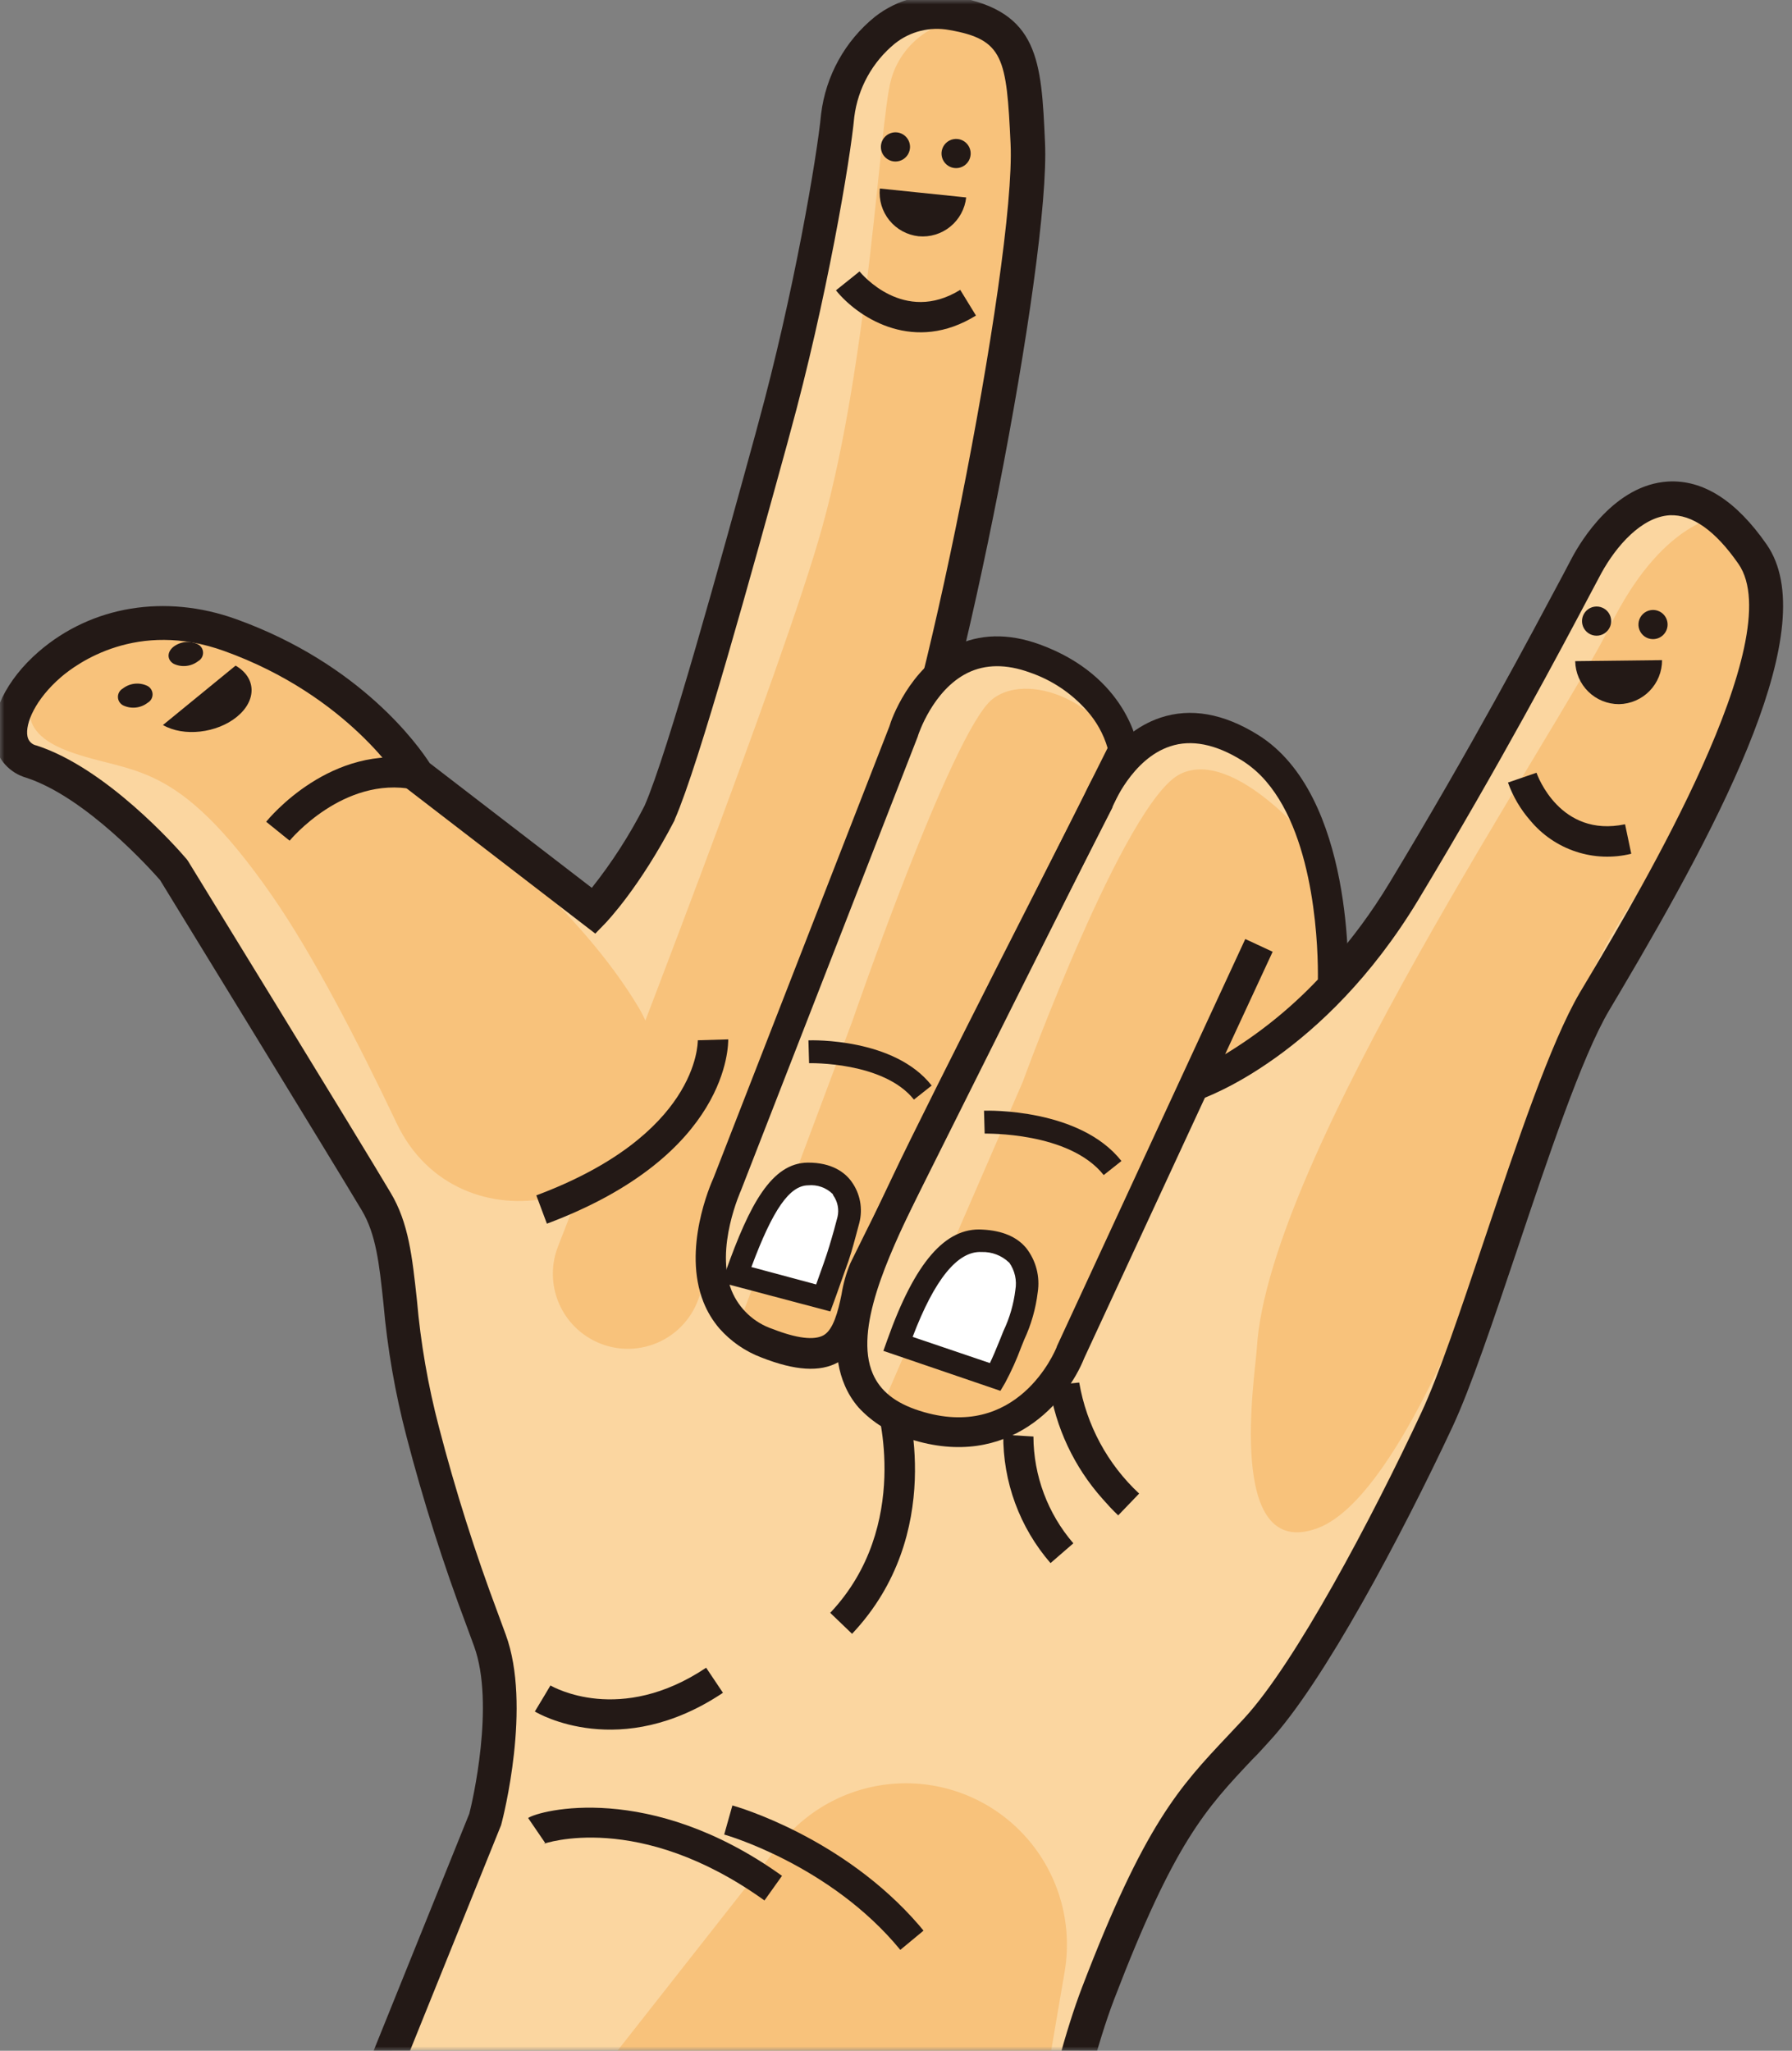 <svg width="201" height="230" viewBox="0 0 201 230" fill="none" xmlns="http://www.w3.org/2000/svg">
<rect x="0" y="0" width="201" height="230" fill="#808080" stroke="none"/>
<mask id="mask0" style="mask-type:alpha" maskUnits="userSpaceOnUse" x="0" y="0" width="201" height="230">
<rect width="201" height="230" fill="#C4C4C4"/>
</mask>
<g mask="url(#mask0)">
<path d="M196.563 62.188C188.55 50.61 181.121 57.532 177.966 63.449C174.811 69.366 167.779 82.939 157.451 100.026C147.123 117.113 133.996 121.581 133.996 121.581C133.996 121.581 115.685 105.288 99.68 94.157C104.766 85.021 115.948 29.865 115.282 16.081C114.832 6.568 114.473 2.861 106.821 1.535C99.169 0.209 94.445 7.84 93.957 12.999C93.469 18.157 90.749 33.829 86.8 48.188C82.851 62.546 76.705 84.986 73.978 91.171C70.138 98.565 66.598 102.166 66.598 102.166L46.725 86.869C46.725 86.869 40.648 76.557 25.803 71.222C8.049 64.835 -4.257 82.857 3.532 85.407C11.32 87.956 19.495 97.577 19.495 97.577C19.495 97.577 38.859 129.141 42.209 134.762C45.558 140.383 44.015 148.081 47.431 160.611C49.504 168.535 52.018 176.336 54.961 183.978C57.684 191.49 54.452 203.998 54.452 203.998L20.287 288.626C60.471 334.105 108.433 300.822 108.433 300.822C108.433 300.822 115.473 243.596 123.13 223.596C130.787 203.596 134.555 200.912 140.914 194.033C147.273 187.154 156.429 169.295 161.117 159.28C165.804 149.265 173.301 121.728 178.807 112.323C184.313 102.918 203.478 72.183 196.563 62.188Z" fill="#FBD6A0"/>
<path d="M110.721 2.709C106.554 1.048 101.159 4.083 99.898 9.127C98.636 14.171 97.447 40.316 92.233 59.098C88.033 74.296 69.498 122.128 62.58 139.817C61.86 141.678 61.823 143.733 62.477 145.617C63.131 147.501 64.433 149.09 66.15 150.101C67.215 150.732 68.407 151.12 69.639 151.236C70.872 151.352 72.115 151.194 73.28 150.773C74.445 150.352 75.502 149.678 76.376 148.8C77.251 147.922 77.921 146.861 78.338 145.694C84.199 129.357 95.927 96.972 99.887 88.279C105.799 75.279 107.613 66.475 110.691 51.612C113.769 36.748 117.959 5.577 110.721 2.709Z" fill="#F8C27B"/>
<path d="M4.582 76.924C4.582 76.924 0.322 81.502 7.614 84.231C14.906 86.961 19.643 84.766 30.6 100.577C35.094 107.073 40.116 116.771 44.487 125.964C51.392 140.534 73.613 135.804 73.457 119.682C73.475 117.383 72.875 115.122 71.718 113.137C65.046 101.894 52.715 92.301 48.055 88.913C46.879 88.053 45.831 87.03 44.944 85.874C42.064 82.159 34.389 73.579 23.361 71.177C9.15 68.08 4.582 76.924 4.582 76.924Z" fill="#F8C27B"/>
<path d="M192.767 57.981C192.767 57.981 186.368 58.483 180.558 70.282C174.748 82.081 142.243 129.798 140.973 151.199C140.805 154.095 137.39 175.226 147.783 171.389C158.176 167.551 169.359 134.012 171.45 127.834C173.541 121.657 177.048 111.181 180.899 104.628C184.75 98.076 193.735 85.926 196.482 75.983C198.514 68.73 199.587 65.619 192.767 57.981Z" fill="#F8C27B"/>
<path d="M18.085 289.009L52.638 203.409C52.969 202.176 55.535 191.108 53.177 184.634L52.316 182.292C49.703 175.355 47.46 168.284 45.595 161.109C44.316 156.225 43.452 151.24 43.011 146.209C42.536 141.673 42.164 138.395 40.575 135.738C37.376 130.378 19.326 100.948 17.956 98.707C17.056 97.677 9.706 89.43 2.942 87.223C2.043 86.966 1.232 86.464 0.601 85.774C-0.031 85.084 -0.46 84.231 -0.638 83.312C-1.252 80.24 0.708 76.222 4.345 73.08C10.287 67.945 18.549 66.587 26.485 69.439C40.473 74.467 46.972 83.68 48.195 85.585L66.38 99.573C68.654 96.708 70.637 93.623 72.299 90.364C74.911 84.386 80.804 62.98 84.706 48.769L85.005 47.654C89.039 32.98 91.656 17.467 92.098 12.796C92.615 8.51 94.781 4.594 98.136 1.881C99.404 0.887 100.868 0.173 102.431 -0.214C103.994 -0.6 105.62 -0.651 107.204 -0.363C116.528 1.293 116.803 6.792 117.212 15.955C117.86 29.302 107.738 80.512 102.125 93.5C115.711 103.082 130.649 116.046 134.402 119.342C137.549 117.933 147.653 112.585 155.853 99.012C165.112 83.698 171.697 71.251 175.261 64.57L176.332 62.536C177.351 60.631 181.134 54.365 187.088 54.006C191.034 53.778 194.754 56.159 198.166 61.076C204.489 70.216 193.361 91.573 181.705 111.27C181.264 111.999 180.859 112.687 180.516 113.273C177.425 118.479 173.583 130.009 170.17 140.163C167.486 148.139 164.957 155.666 162.908 160.049C157.208 172.225 148.425 188.76 142.369 195.297C141.738 195.975 141.155 196.666 140.53 197.261C135.23 202.874 131.727 206.587 124.963 224.241C117.476 243.795 110.423 300.441 110.379 301.014L110.285 301.836L109.579 302.324C100.527 308.105 90.376 311.943 79.769 313.594C63.771 316.079 40.224 313.993 18.907 289.823L18.085 289.009ZM20.816 96.22L20.922 96.333L21.094 96.574C21.288 96.889 40.53 128.216 43.819 133.778C45.836 137.143 46.24 140.964 46.763 145.792C47.181 150.623 48.011 155.409 49.245 160.098C51.083 167.168 53.291 174.136 55.861 180.973L56.722 183.315C59.663 191.276 56.408 203.93 56.264 204.468L56.2 204.705L22.476 288.23C38.485 305.906 57.494 313.198 78.997 309.912C88.792 308.347 98.189 304.881 106.658 299.709C107.615 292.142 114.14 241.78 121.357 222.916C128.388 204.554 132.299 200.425 137.71 194.681C138.3 194.06 138.894 193.423 139.525 192.745C145.273 186.532 153.822 170.4 159.404 158.472C161.374 154.288 163.862 146.852 166.506 138.993C170.166 128.108 173.926 116.912 177.19 111.346L178.392 109.329C183.928 100 200.779 71.611 195 63.252C192.401 59.502 189.801 57.676 187.282 57.788C184.108 57.978 181.271 61.26 179.611 64.289L178.534 66.314C174.978 73.031 168.35 85.542 159.079 100.93C148.511 118.436 135.176 123.111 134.616 123.308L133.564 123.661L132.736 122.93C132.561 122.764 114.322 106.583 98.586 95.644L97.158 94.658L97.985 93.185C103.067 84.064 113.976 29.327 113.351 16.114C112.895 6.497 112.589 4.423 106.465 3.363C105.402 3.166 104.308 3.199 103.257 3.461C102.207 3.723 101.225 4.207 100.378 4.882C97.858 6.943 96.226 9.894 95.819 13.126C95.379 17.915 92.705 33.735 88.601 48.637L88.302 49.752C84.361 64.079 78.402 85.73 75.689 91.893L75.657 92.011C71.733 99.561 68.103 103.308 67.94 103.502L66.771 104.705L45.262 88.154L45.075 87.842C45.018 87.741 39.101 78.032 25.153 73.014C15.382 69.491 8.652 74.38 6.823 75.957C3.989 78.409 2.8 81.133 3.08 82.581C3.126 82.839 3.25 83.076 3.435 83.261C3.62 83.445 3.857 83.569 4.115 83.614C11.939 86.156 19.814 95.035 20.816 96.22Z" fill="#231916"/>
<path d="M87.401 206.914L59.539 242.357C58.628 243.513 57.863 244.776 57.259 246.118L41.071 282.094C40.003 284.436 39.448 286.979 39.445 289.553C39.441 292.126 39.989 294.67 41.051 297.013C42.112 299.357 43.663 301.444 45.599 303.136C47.535 304.828 49.811 306.084 52.274 306.82C57.274 308.276 62.471 308.94 67.677 308.787C86.762 308.233 105.953 301.198 106.155 298.87L119.417 221.124C119.89 218.342 119.706 215.489 118.881 212.792C118.057 210.095 116.613 207.629 114.667 205.59C112.88 203.716 110.711 202.249 108.308 201.288C105.905 200.326 103.322 199.894 100.737 200.02C98.151 200.145 95.622 200.826 93.321 202.015C91.02 203.205 89.002 204.875 87.401 206.914Z" fill="#F8C27B"/>
<path d="M93.123 180.884C102.327 171.133 98.373 157.805 98.325 157.699L101.558 156.694C101.747 157.313 106.161 172.018 95.572 183.237L93.123 180.884Z" fill="#231916"/>
<path d="M60.945 206.801C61.017 206.774 61.085 206.735 61.145 206.686L59.237 203.893C60.472 203.046 72.851 199.725 87.715 210.38L85.746 213.14C71.612 203.012 61.049 206.761 60.945 206.801Z" fill="#231916"/>
<path d="M29.855 92.163C30.147 91.8 37.152 83.272 47.044 85.208L46.396 88.535C38.524 86.989 32.545 94.216 32.485 94.285L29.855 92.163Z" fill="#231916"/>
<path d="M81.23 205.748L82.149 202.486C82.662 202.624 94.574 206.052 103.088 215.925L103.587 216.525L100.984 218.683C93.145 209.135 81.349 205.78 81.23 205.748Z" fill="#231916"/>
<path d="M117.832 175.306C114.37 171.314 112.486 166.192 112.532 160.904L115.914 161.109C115.933 165.509 117.521 169.756 120.392 173.086L117.832 175.306Z" fill="#231916"/>
<path d="M123.656 168.088C120.478 164.522 118.404 160.107 117.689 155.381L121.058 155.065L119.374 155.223L121.052 155.055C121.868 159.832 124.229 164.207 127.773 167.507L125.423 169.953C124.768 169.336 124.2 168.708 123.656 168.088Z" fill="#231916"/>
<path d="M61.343 137.239L60.156 134.063C78.25 127.301 78.258 117.089 78.27 116.669L81.683 116.568C81.672 117.082 81.887 129.55 61.343 137.239Z" fill="#231916"/>
<path d="M171.633 92.01C170.543 90.764 169.698 89.324 169.142 87.764L172.34 86.665C172.446 86.965 174.981 93.978 182.275 92.444L182.97 95.75C180.92 96.257 178.768 96.175 176.763 95.513C174.758 94.852 172.98 93.638 171.633 92.01Z" fill="#231916"/>
<path d="M94.021 32.868L93.765 32.562L96.406 30.449L95.091 31.503L96.409 30.441C96.599 30.678 101.37 36.427 107.704 32.508L109.47 35.39C102.606 39.641 96.522 35.752 94.021 32.868Z" fill="#231916"/>
<path d="M102.068 16.618C102.039 16.943 101.915 17.252 101.71 17.506C101.505 17.76 101.229 17.947 100.917 18.042C100.606 18.138 100.273 18.139 99.961 18.044C99.65 17.949 99.373 17.762 99.168 17.509C98.963 17.256 98.838 16.947 98.81 16.622C98.781 16.297 98.85 15.971 99.008 15.685C99.166 15.4 99.405 15.168 99.696 15.02C99.986 14.871 100.314 14.813 100.637 14.852C101.058 14.903 101.442 15.116 101.709 15.446C101.976 15.775 102.104 16.195 102.068 16.618Z" fill="#231916"/>
<path d="M108.869 17.36C108.841 17.685 108.716 17.994 108.511 18.248C108.306 18.502 108.03 18.688 107.719 18.784C107.407 18.88 107.074 18.88 106.762 18.785C106.451 18.69 106.175 18.504 105.97 18.251C105.764 17.997 105.639 17.689 105.611 17.363C105.582 17.038 105.652 16.712 105.809 16.427C105.967 16.141 106.207 15.909 106.497 15.761C106.787 15.613 107.115 15.554 107.439 15.594C107.859 15.645 108.243 15.858 108.51 16.187C108.777 16.517 108.906 16.937 108.869 17.36Z" fill="#231916"/>
<path d="M103.029 26.497C104.312 26.619 105.591 26.231 106.591 25.416C107.591 24.601 108.231 23.425 108.372 22.143L98.685 21.143C98.561 22.429 98.946 23.711 99.759 24.713C100.572 25.715 101.747 26.356 103.029 26.497Z" fill="#231916"/>
<path d="M16.512 76.915C16.687 77.001 16.836 77.132 16.942 77.297C17.048 77.461 17.107 77.651 17.113 77.846C17.119 78.041 17.071 78.235 16.976 78.405C16.88 78.575 16.739 78.716 16.569 78.812C16.185 79.111 15.726 79.298 15.242 79.352C14.759 79.406 14.27 79.326 13.829 79.119C13.654 79.034 13.505 78.902 13.399 78.738C13.293 78.574 13.234 78.383 13.228 78.188C13.222 77.993 13.27 77.8 13.365 77.629C13.461 77.459 13.602 77.318 13.772 77.222C14.156 76.923 14.615 76.736 15.099 76.682C15.582 76.628 16.071 76.709 16.512 76.915Z" fill="#231916"/>
<path d="M22.175 72.248C22.351 72.334 22.5 72.466 22.606 72.63C22.712 72.794 22.77 72.984 22.776 73.179C22.782 73.374 22.735 73.568 22.639 73.738C22.543 73.908 22.403 74.049 22.233 74.145C21.847 74.445 21.386 74.631 20.901 74.685C20.416 74.739 19.926 74.657 19.485 74.45C18.753 74.025 18.694 73.17 19.435 72.555C19.819 72.255 20.278 72.068 20.762 72.014C21.246 71.96 21.735 72.041 22.175 72.248Z" fill="#231916"/>
<path d="M26.575 80.389C28.831 78.545 28.749 75.98 26.423 74.652L18.276 81.314C20.607 82.66 24.329 82.227 26.575 80.389Z" fill="#231916"/>
<path d="M180.59 70.291C180.464 70.591 180.251 70.848 179.979 71.027C179.706 71.206 179.387 71.299 179.061 71.296C178.736 71.292 178.419 71.191 178.151 71.005C177.883 70.82 177.677 70.559 177.558 70.255C177.44 69.951 177.415 69.619 177.486 69.301C177.558 68.983 177.722 68.693 177.959 68.469C178.196 68.245 178.494 68.097 178.815 68.044C179.137 67.99 179.466 68.034 179.763 68.17C180.148 68.346 180.451 68.667 180.605 69.062C180.759 69.458 180.754 69.899 180.59 70.291Z" fill="#231916"/>
<path d="M186.919 70.677C186.793 70.978 186.58 71.234 186.308 71.413C186.036 71.592 185.716 71.686 185.391 71.682C185.065 71.678 184.748 71.577 184.48 71.392C184.212 71.206 184.006 70.945 183.888 70.641C183.769 70.338 183.744 70.005 183.816 69.687C183.887 69.369 184.052 69.079 184.288 68.855C184.525 68.631 184.823 68.483 185.145 68.43C185.466 68.376 185.796 68.42 186.092 68.556C186.478 68.733 186.78 69.053 186.934 69.449C187.089 69.844 187.083 70.285 186.919 70.677Z" fill="#231916"/>
<path d="M181.602 78.972C182.892 78.948 184.121 78.418 185.023 77.494C185.926 76.57 186.429 75.328 186.423 74.036L176.683 74.15C176.706 75.44 177.234 76.668 178.155 77.571C179.075 78.473 180.313 78.976 181.602 78.972Z" fill="#231916"/>
<path d="M59.991 191.949L61.748 189.03L60.873 190.49L61.74 189.028C62.056 189.206 69.564 193.494 79.204 187.039L81.09 189.851C69.596 197.538 60.383 192.19 59.991 191.949Z" fill="#231916"/>
<path d="M128.108 86.644C128.108 86.644 125.05 77.134 116.062 73.847C105.098 69.852 101.363 81.996 101.363 81.996L81.592 132.759C81.592 132.759 75.207 146.387 86.025 150.64C96.844 154.894 101.494 142.529 103.345 138.788C105.196 135.047 128.108 86.644 128.108 86.644Z" fill="#FBD6A0"/>
<path d="M133.994 121.589C141.663 119.224 149.509 110.498 149.509 110.498C149.509 110.498 150.385 90.152 140.198 83.831C128.422 76.523 121.758 89.169 121.758 89.169C121.758 89.169 105.349 124.077 101.679 132.602C98.01 141.127 89.894 155.715 102.582 159.783C115.27 163.852 120.052 151.658 120.052 151.658L141.221 105.992" fill="#FBD6A0"/>
<path d="M147.652 95.191C147.652 95.191 138.632 83.8 132.411 86.791C126.19 89.782 114.723 121.322 114.723 121.322L98.847 157.899C98.847 157.899 106.854 162.38 112.643 159.544C118.433 156.708 126.661 137.421 132.179 125.51C135.204 118.973 138.197 119.556 138.197 119.556C138.197 119.556 147.212 114.637 149.551 108.797C149.86 107.931 148.728 100.828 147.652 95.191Z" fill="#F8C27B"/>
<path d="M100.708 150.718L111.647 154.428C112.309 153.191 112.885 151.909 113.371 150.593C114.457 147.842 114.927 146.849 115.142 144.788C115.357 142.726 114.946 139.403 110.157 139.142C106.6 138.959 103.523 142.82 100.708 150.718Z" fill="white"/>
<path d="M99.084 151.503L99.519 150.289C102.607 141.599 106.019 137.624 110.211 137.902C112.39 138.013 114.052 138.697 115.106 139.972C115.65 140.668 116.045 141.469 116.267 142.324C116.488 143.18 116.532 144.072 116.395 144.946C116.173 146.783 115.66 148.575 114.877 150.252L114.542 151.086C114.034 152.462 113.431 153.801 112.738 155.094L112.211 155.986L99.084 151.503ZM113.174 141.589C112.766 141.199 112.284 140.894 111.756 140.692C111.229 140.491 110.667 140.397 110.103 140.416C107.424 140.273 104.821 143.473 102.366 149.935L111.032 152.872C111.316 152.287 111.717 151.361 112.207 150.136L112.545 149.286C113.242 147.829 113.696 146.267 113.889 144.663C113.981 144.133 113.968 143.59 113.85 143.065C113.732 142.541 113.513 142.045 113.203 141.605L113.174 141.589Z" fill="#231916"/>
<path d="M125.128 86.047C125.756 79.926 115.769 74.845 111.283 78.438C106.796 82.031 95.589 114.556 95.589 114.556L82.805 148.699C83.968 149.991 85.475 150.924 87.149 151.389C88.823 151.853 90.596 151.831 92.258 151.323C96.005 150.261 97.178 142.87 101.287 133.463C106.335 122.011 113.931 108.038 113.931 108.038L125.128 86.047Z" fill="#F8C27B"/>
<path d="M82.615 142.977L92.334 145.587C92.334 145.587 92.667 144.694 93.571 142.147C94.319 140.026 94.64 138.671 95.18 136.849C95.605 135.268 95.09 131.671 90.637 131.704C87.398 131.691 85.176 135.773 82.615 142.977Z" fill="white"/>
<path d="M80.957 143.854L81.416 142.554C84.078 135.071 86.552 130.429 90.608 130.391C93.33 130.376 94.785 131.513 95.507 132.513C95.989 133.175 96.317 133.937 96.468 134.743C96.619 135.549 96.589 136.379 96.38 137.172C96.242 137.686 96.115 138.16 95.99 138.627C95.663 139.844 95.353 140.998 94.77 142.537C93.87 145.101 93.534 146.003 93.534 146.003L93.135 147.082L80.957 143.854ZM93.404 133.914C93.044 133.56 92.612 133.289 92.136 133.12C91.661 132.952 91.154 132.889 90.652 132.938C88.566 132.954 86.688 135.628 84.28 142.102L91.544 144.053C91.74 143.512 92.013 142.746 92.371 141.732C92.895 140.254 93.21 139.143 93.54 137.977C93.667 137.503 93.797 137.021 93.939 136.491C94.036 136.078 94.044 135.649 93.963 135.233C93.882 134.817 93.714 134.423 93.47 134.076L93.404 133.914Z" fill="#231916"/>
<path d="M90.751 119.24L90.677 116.678C91.07 116.664 100.309 116.399 104.502 121.747L102.512 123.323C99.108 119.044 90.82 119.234 90.751 119.24Z" fill="#231916"/>
<path d="M110.445 127.132L110.372 124.569C110.808 124.551 121.12 124.294 125.787 130.21L123.797 131.786C119.913 126.895 110.532 127.155 110.445 127.132Z" fill="#231916"/>
<path d="M80.707 149.009C79.943 148.121 79.333 147.112 78.902 146.023C76.538 140.074 79.684 132.866 80.035 132.095L99.766 81.448C99.961 80.721 101.993 74.985 106.987 72.495C109.858 71.071 113.104 70.993 116.635 72.281C126.472 75.872 127.631 83.659 127.679 83.986L127.751 84.506L127.515 84.976C127.241 85.522 100.171 139.512 98.433 143.208C98.085 144.091 97.838 145.012 97.696 145.951C97.209 148.363 96.597 151.369 94.017 152.779C91.958 153.921 89.151 153.718 85.4 152.244C83.596 151.563 81.986 150.452 80.707 149.009ZM121.887 79.675C120.16 77.724 117.955 76.255 115.489 75.414C112.874 74.466 110.526 74.48 108.515 75.474C104.609 77.409 103.001 82.419 102.981 82.464L102.949 82.583L83.133 133.453C83.116 133.516 80.155 139.969 82.062 144.753C82.477 145.756 83.101 146.658 83.894 147.398C84.686 148.139 85.628 148.701 86.656 149.047C89.345 150.099 91.333 150.354 92.395 149.74C93.457 149.127 93.997 147.119 94.388 145.19C94.578 143.975 94.914 142.787 95.389 141.652C97.098 138.093 121.254 89.847 124.234 83.892C123.778 82.328 122.976 80.886 121.887 79.675Z" fill="#231916"/>
<path d="M96.296 157.849C95.658 157.112 95.139 156.281 94.757 155.384C91.99 148.979 96.133 140.301 99.463 133.321L100.143 131.892C104.079 123.54 120.81 90.779 121.676 89.096C122.018 88.264 124.636 82.33 130.159 80.49C133.542 79.364 137.222 80.005 141.088 82.408C151.971 89.162 151.234 109.715 151.204 110.555L151.175 111.166L150.766 111.615C150.448 111.979 143.001 120.168 135.235 122.923L121.609 152.322C119.728 157.056 113.259 164.973 102.066 161.391C99.852 160.767 97.855 159.541 96.296 157.849ZM141.994 87.61C141.218 86.703 140.31 85.919 139.3 85.284C136.332 83.445 133.622 82.912 131.26 83.701C126.975 85.094 124.829 90.375 124.802 90.444L124.759 90.602C124.583 90.945 107.254 124.893 103.24 133.377L102.558 134.813C99.691 140.824 95.745 149.089 97.901 154.076C98.732 155.994 100.408 157.351 103.129 158.218C114.12 161.737 118.344 151.522 118.521 151.086L118.546 150.991L139.677 105.314L142.747 106.741L137.417 118.236C141.243 115.919 144.743 113.098 147.821 109.85C147.861 106.894 147.651 94.156 141.994 87.61Z" fill="#231916"/>
</g>
</svg>
